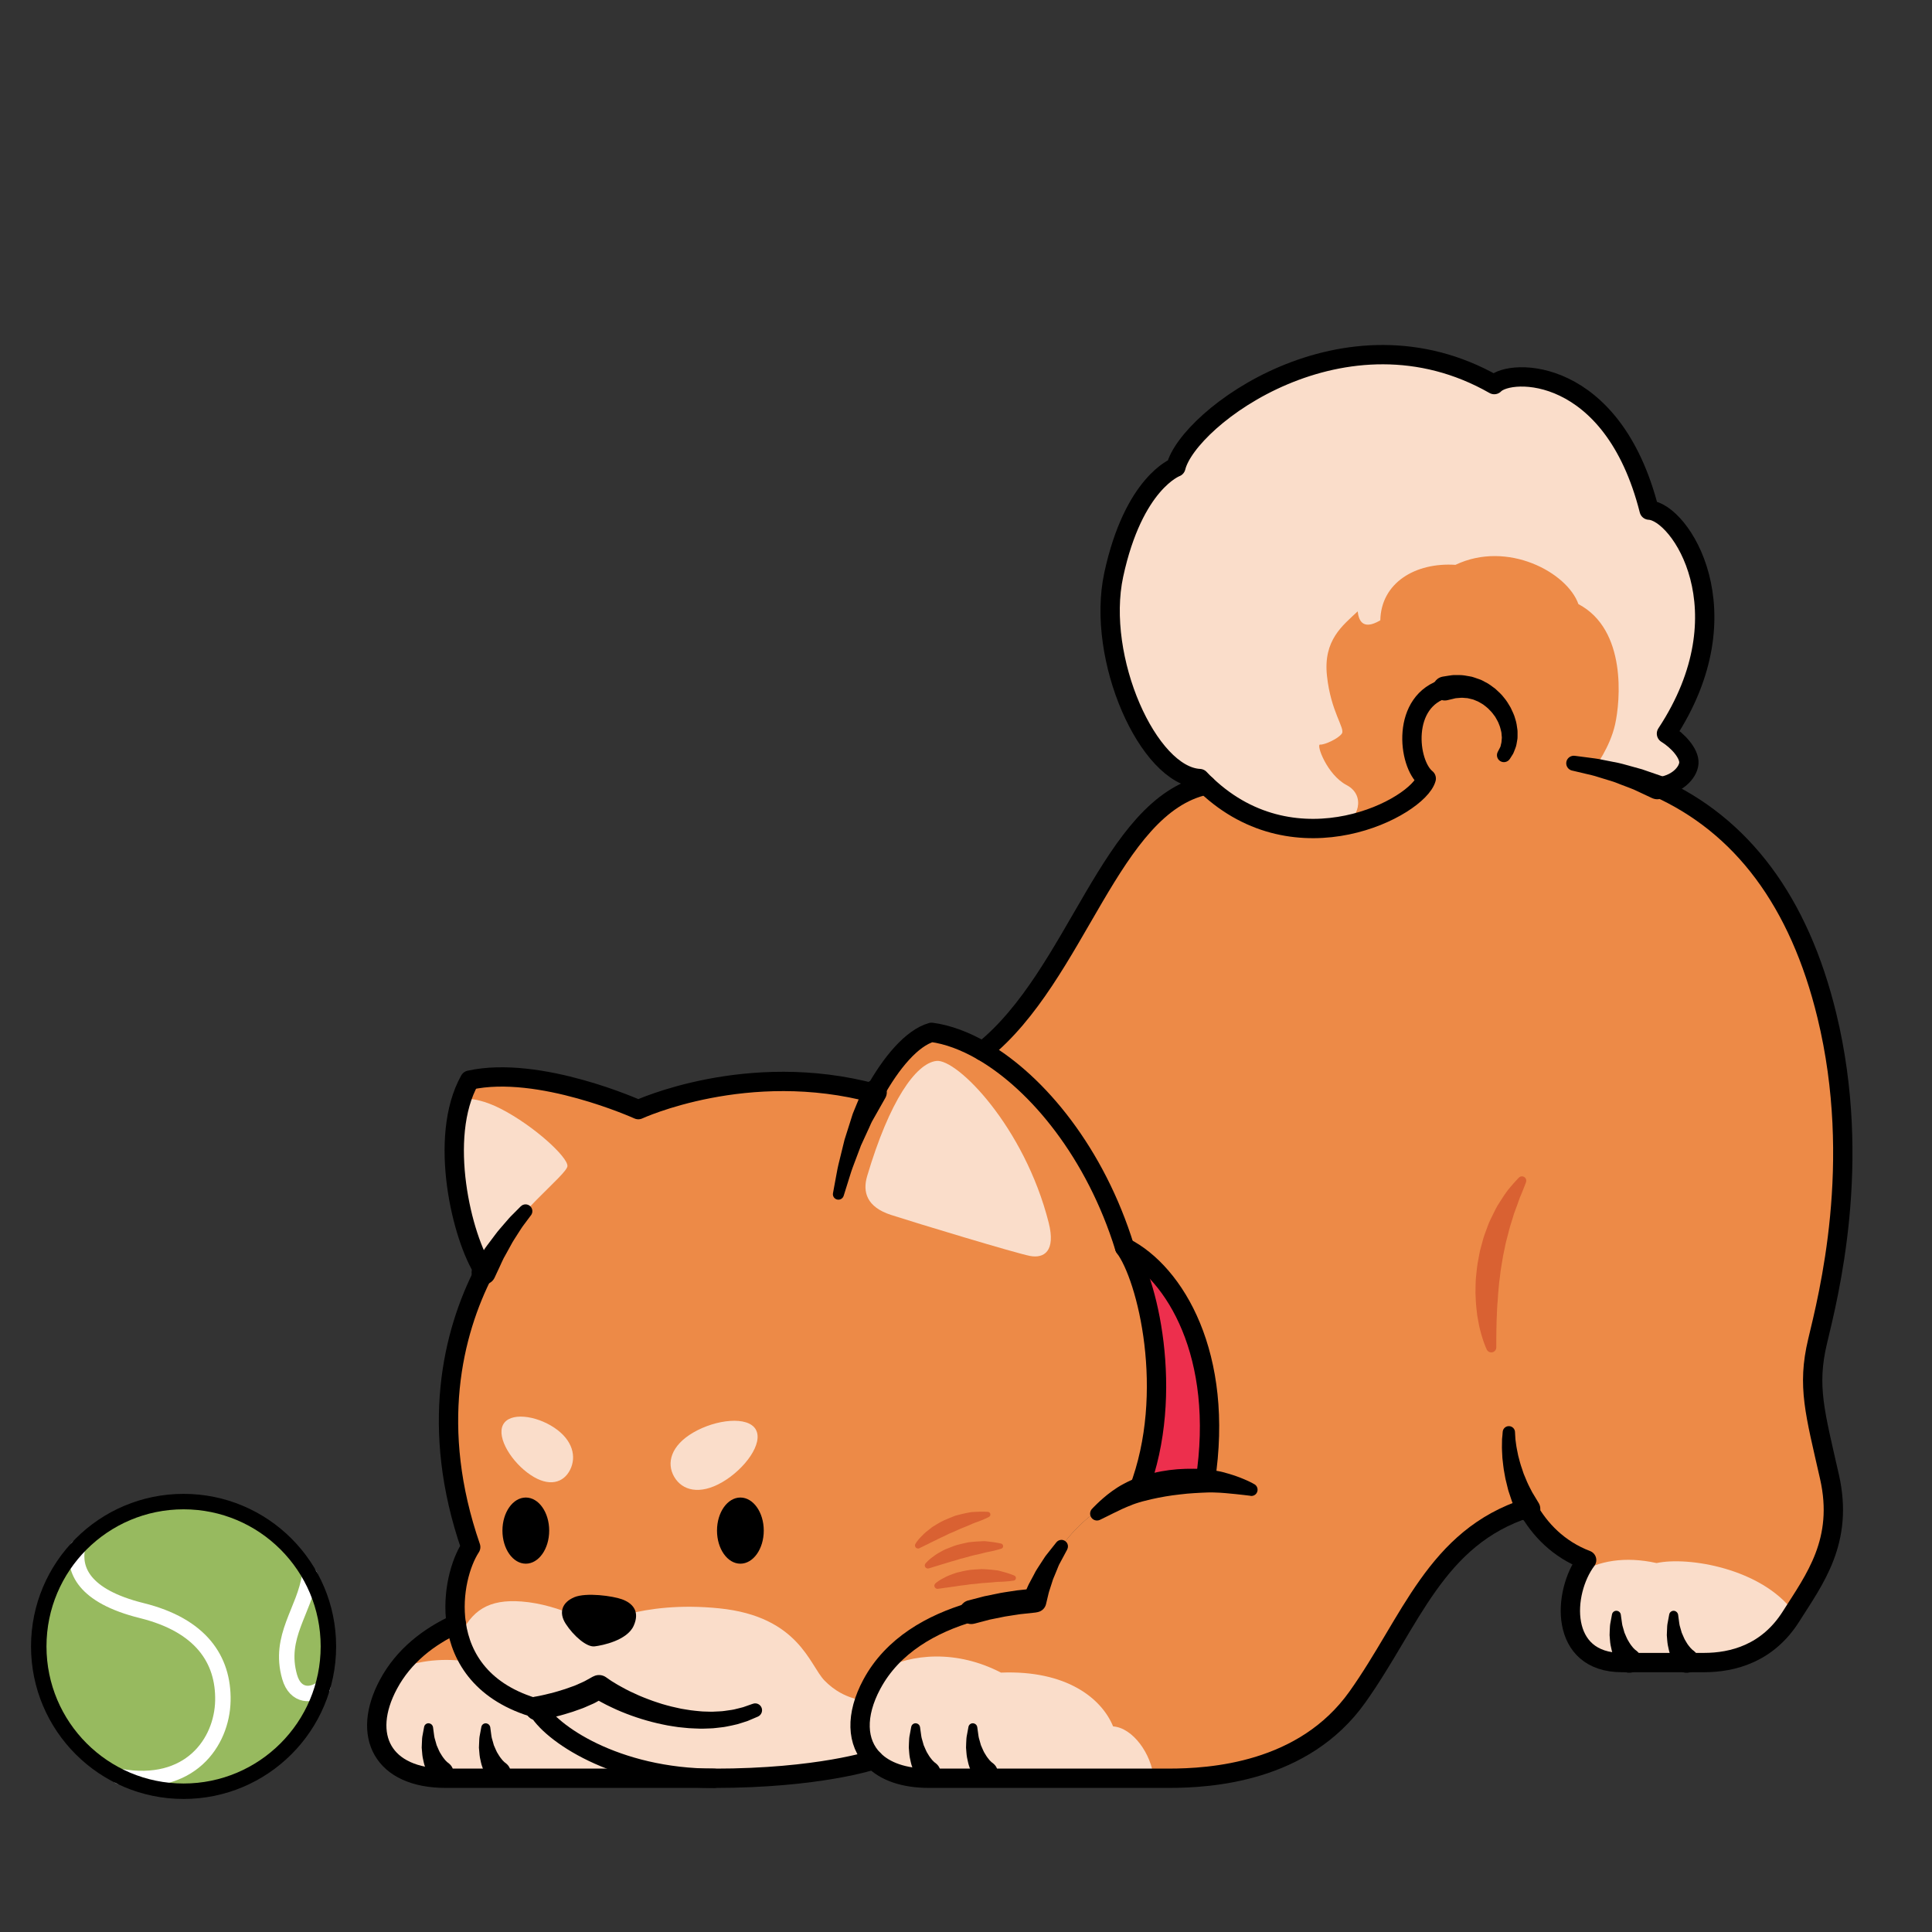 <?xml version="1.0"?>
<svg width="500" height="500" xmlns="http://www.w3.org/2000/svg" xmlns:svg="http://www.w3.org/2000/svg" enable-background="new 0 0 500 500" version="1.1" xml:space="preserve">
 <rect width="100%" height="100%" fill="#333333" stroke="none"/>
 <g class="layer">
  <title>Layer 1</title>
  <g id="svg_120">
   <g id="XMLID_16_">
    <g id="svg_26">
     <path d="m291.05,322.82c13.08,6.63 25.85,28 20.88,60.39l0,0.02c-6.66,-0.14 -12.36,0.75 -17.25,2.37l0,-0.02c9.63,-25.15 2.16,-55.15 -3.63,-62.76z" fill="#ED2F4D" id="svg_27"/>
     <path d="m184.8,460.22c-10.83,0 -53.1,0 -69.45,0s-21.95,-11.04 -14.82,-24.33c3.92,-7.33 10.35,-12.28 17.54,-15.61c1.29,8.91 6.88,17.94 20.98,21.89c3.14,6.12 20.06,18.06 45.75,18.06z" fill="#ED8A47" id="svg_28"/>
     <path d="m173.76,459.45c-19.45,-2.72 -32.03,-12.1 -34.7,-17.29c-8.83,-2.48 -14.32,-6.94 -17.5,-12.11c-6.66,-1.01 -13.15,-0.36 -18.45,1.86c-0.93,1.25 -1.8,2.56 -2.57,3.97c-7.13,13.29 -1.53,24.33 14.82,24.33c12.86,0 41.72,0 58.74,0c-0.11,-0.26 -0.22,-0.52 -0.34,-0.77z" fill="#FADDCA" id="svg_29"/>
     <path d="m428.75,203.67c22.08,9.86 36.9,29.69 44.07,59.19c9.28,38.23 0.32,72.71 -2.43,84.31c-2.76,11.6 -0.66,18.46 3.09,35.03c3.76,16.58 -3.86,26.52 -9.95,36.13c-6.07,9.61 -15.13,11.94 -22.53,11.94c-7.4,0 -11.61,0 -21.21,0c-16.36,0 -15.46,-18.12 -9.17,-26.52c-7.29,-2.81 -12.16,-7.91 -15.27,-13.49c-23.91,7.64 -30.15,29.4 -44.07,48.96c-13.92,19.55 -38.02,20.98 -48.85,20.98c-10.82,0 -45.63,0 -61.99,0c-6.55,0 -11.39,-1.78 -14.35,-4.76c-4.45,-4.45 -4.73,-11.6 -0.45,-19.56c8.28,-15.45 27.61,-20.42 42.09,-21.65c2.67,-8.63 9.79,-23 26.94,-28.63c4.89,-1.63 10.6,-2.51 17.25,-2.37l0,-0.02c4.98,-32.39 -7.79,-53.77 -20.88,-60.39c-7.55,-24.39 -22.44,-42.49 -36.73,-50.79c24.46,-19.56 32.98,-63.52 57.82,-68.85c-0.56,-0.55 -1.13,-1.11 -1.69,-1.7c-13.27,-0.66 -26.88,-31.05 -22.22,-52.71c5.14,-23.87 16.07,-27.85 16.07,-27.85c3.14,-12.76 43.76,-43.41 82.39,-21.38c4.14,-4.31 30.65,-4.79 40.09,32.49c7.96,0.32 25.38,26.18 4.48,57.83c2.98,1.84 5.97,5.15 5.81,7.64c-0.17,2.48 -3.22,5.85 -8.33,6.16l0,0.01z" fill="#ED8A47" id="svg_30"/>
     <path d="m412.8,198.52l11.03,3.15l14.91,7.5c-3.15,-2.07 -6.47,-3.92 -9.99,-5.5l0,-0.01c5.12,-0.31 8.16,-3.68 8.32,-6.16c0.16,-2.48 -2.82,-5.8 -5.8,-7.63c20.88,-31.66 3.48,-57.51 -4.48,-57.84c-9.44,-37.29 -35.96,-36.79 -40.09,-32.49c-38.63,-22.03 -79.25,8.62 -82.39,21.38c0,0 -10.93,3.99 -16.09,27.85c-4.65,21.67 8.97,52.06 22.23,52.73c0.55,0.58 1.12,1.16 1.69,1.69c-0.01,0.01 -0.04,0.01 -0.05,0.02c12.15,12.26 30.8,12.1 35.06,10.58c4.4,-1.57 6.43,-7.94 1.35,-10.61c-5.08,-2.66 -7.96,-10.6 -6.86,-10.48c1.11,0.11 4.76,-1.54 5.64,-2.87c0.88,-1.33 -2.88,-5.64 -3.86,-14.92c-1.01,-9.28 4.09,-13.04 7.95,-16.69c0.22,1.89 0.99,5.19 5.85,2.32c0.22,-9.73 9.07,-15.03 19.45,-14.36c13.49,-6.41 28.95,1.99 31.82,10.16c12.59,6.63 10.83,25.19 9.49,31.16c-1.34,5.96 -5.19,11.02 -5.19,11.02z" fill="#FADDCA" id="svg_31"/>
     <path d="m428.73,404.52c-8.16,-1.81 -15.15,-0.6 -20.15,2.68c-4.22,9.09 -3.15,23.07 11.2,23.07c9.6,0 13.81,0 21.21,0c7.4,0 16.46,-2.32 22.53,-11.94c0.24,-0.37 0.48,-0.75 0.72,-1.12c-8.4,-11.34 -27.39,-14.45 -35.52,-12.69z" fill="#FADDCA" id="svg_32"/>
     <path d="m288.07,446.79c-2.99,-7.29 -12.11,-14.59 -29.02,-13.92c-11.38,-5.9 -23.07,-4.99 -31.05,-0.67c-0.86,1.17 -1.66,2.37 -2.36,3.69c-4.29,7.96 -4,15.12 0.45,19.56c2.96,2.99 7.79,4.77 14.35,4.77c14.76,0 44.5,0 58.14,0c-0.55,-6.24 -5.39,-13.07 -10.51,-13.43z" fill="#FADDCA" id="svg_33"/>
     <path d="m226.25,282.94c4.4,-7.99 9.78,-14.33 14.84,-15.77c4.16,0.55 8.66,2.21 13.23,4.86c14.27,8.3 29.18,26.41 36.73,50.79c5.79,7.61 13.25,37.61 3.63,62.78l0,0.01c-17.15,5.63 -24.27,20 -26.94,28.63c-14.48,1.23 -33.81,6.2 -42.11,21.65c-4.27,7.96 -3.99,15.12 0.46,19.56c0,0 -14.11,4.77 -41.3,4.77c-25.67,0 -42.59,-11.94 -45.75,-18.06c-14.09,-3.95 -19.67,-12.97 -20.97,-21.89c-1.17,-7.95 1.08,-15.81 3.74,-19.89c-10.66,-30.8 -4.73,-55.37 3.49,-71.33l-0.01,0c-5.74,-8.62 -12.04,-34.69 -3.75,-49.51c18.01,-3.97 43.63,7.63 43.63,7.63s28.26,-13.07 61.07,-4.22z" fill="#ED8A47" id="svg_34"/>
     <g id="svg_35">
      <g id="svg_36">
       <path d="m236.93,399.53c0,0 0.05,-0.07 0.12,-0.2c0.07,-0.14 0.21,-0.34 0.4,-0.57c0.19,-0.22 0.42,-0.55 0.7,-0.83c0.29,-0.3 0.61,-0.63 0.97,-0.98c0.36,-0.37 0.79,-0.68 1.24,-1.04c0.46,-0.36 0.92,-0.76 1.48,-1.06c0.52,-0.32 1.08,-0.67 1.66,-0.98c0.57,-0.32 1.18,-0.58 1.8,-0.83c0.62,-0.25 1.24,-0.5 1.85,-0.75c0.62,-0.2 1.27,-0.32 1.86,-0.48c0.61,-0.16 1.2,-0.26 1.76,-0.37c0.55,-0.15 1.11,-0.12 1.6,-0.17c2,-0.11 3.32,0 3.32,0c0.39,0.04 0.66,0.37 0.62,0.75c-0.02,0.24 -0.16,0.43 -0.36,0.55l-0.07,0.04c0,0 -1.17,0.62 -2.91,1.24c-0.43,0.16 -0.92,0.31 -1.4,0.53c-0.48,0.21 -0.98,0.46 -1.52,0.66c-1.07,0.39 -2.17,0.89 -3.27,1.4c-0.55,0.26 -1.13,0.43 -1.65,0.73c-0.52,0.27 -1.06,0.52 -1.58,0.75c-0.52,0.22 -0.99,0.51 -1.47,0.72c-0.46,0.25 -0.93,0.43 -1.34,0.65c-0.4,0.22 -0.78,0.41 -1.13,0.56c-0.34,0.17 -0.62,0.31 -0.86,0.43c-0.48,0.21 -0.79,0.39 -0.79,0.39c-0.39,0.2 -0.87,0.05 -1.07,-0.34c-0.14,-0.25 -0.11,-0.56 0.02,-0.78z" fill="#D96132" id="svg_37"/>
      </g>
      <g id="svg_38">
       <path d="m239.51,404.64c0,0 0.19,-0.26 0.63,-0.67c0.21,-0.2 0.48,-0.47 0.81,-0.71c0.31,-0.25 0.68,-0.52 1.09,-0.81c0.41,-0.31 0.88,-0.55 1.38,-0.83c0.48,-0.27 1.01,-0.58 1.59,-0.79c0.57,-0.24 1.17,-0.48 1.78,-0.7c0.61,-0.24 1.25,-0.4 1.9,-0.55c0.63,-0.15 1.28,-0.29 1.91,-0.43c0.65,-0.1 1.29,-0.12 1.9,-0.19c0.62,-0.05 1.22,-0.06 1.78,-0.09c0.56,-0.06 1.11,0.05 1.59,0.09c1.97,0.2 3.24,0.52 3.24,0.52c0.36,0.1 0.58,0.47 0.48,0.83c-0.06,0.24 -0.22,0.41 -0.43,0.48l-0.07,0.02c0,0 -1.24,0.42 -3.04,0.77c-0.45,0.09 -0.93,0.16 -1.44,0.31c-0.5,0.12 -1.03,0.29 -1.58,0.4c-1.11,0.21 -2.26,0.53 -3.4,0.86c-0.57,0.19 -1.17,0.25 -1.71,0.47c-0.56,0.19 -1.12,0.34 -1.66,0.48c-0.55,0.14 -1.04,0.34 -1.54,0.47c-0.5,0.15 -0.97,0.29 -1.4,0.42c-0.42,0.15 -0.83,0.26 -1.19,0.36c-0.35,0.11 -0.66,0.2 -0.91,0.29c-0.51,0.14 -0.83,0.25 -0.83,0.25c-0.42,0.14 -0.87,-0.09 -1.01,-0.5c-0.09,-0.25 -0.04,-0.51 0.1,-0.71l0.05,-0.06z" fill="#D96132" id="svg_39"/>
      </g>
      <g id="svg_40">
       <path d="m242.09,409.77c0,0 0.06,-0.05 0.19,-0.15c0.11,-0.1 0.3,-0.25 0.55,-0.41c0.25,-0.16 0.57,-0.4 0.92,-0.58c0.36,-0.2 0.77,-0.41 1.23,-0.63c0.45,-0.24 0.96,-0.4 1.5,-0.61c0.53,-0.19 1.11,-0.42 1.73,-0.53c0.61,-0.15 1.23,-0.31 1.89,-0.42c0.65,-0.14 1.3,-0.2 1.97,-0.24c0.67,-0.04 1.33,-0.09 1.99,-0.12c0.66,0 1.3,0.07 1.93,0.11c0.62,0.04 1.22,0.12 1.79,0.19c0.57,0.02 1.09,0.22 1.58,0.34c1.94,0.51 3.15,1.03 3.15,1.03c0.35,0.15 0.51,0.56 0.36,0.91c-0.1,0.21 -0.3,0.36 -0.51,0.4l-0.09,0.01c0,0 -1.3,0.22 -3.15,0.29c-0.46,0.02 -0.96,0 -1.49,0.07c-0.52,0.05 -1.08,0.12 -1.65,0.15c-1.14,0.04 -2.34,0.17 -3.54,0.32c-0.6,0.09 -1.2,0.06 -1.79,0.19c-0.58,0.1 -1.17,0.16 -1.74,0.22c-0.57,0.05 -1.09,0.17 -1.61,0.24c-0.52,0.09 -1.02,0.12 -1.48,0.2c-0.45,0.07 -0.87,0.14 -1.24,0.17c-0.37,0.05 -0.7,0.1 -0.96,0.14c-0.53,0.06 -0.87,0.12 -0.87,0.12c-0.43,0.07 -0.84,-0.21 -0.92,-0.65c-0.05,-0.29 0.06,-0.57 0.27,-0.75z" fill="#D96132" id="svg_41"/>
      </g>
     </g>
     <path d="m224.41,304.41c-1.19,4.02 -0.16,7.96 6.22,10.02c6.38,2.07 32.41,9.95 35.96,10.61c3.56,0.67 6.69,-1.18 4.81,-8.61c-6.3,-24.87 -23.77,-42.52 -29.09,-41.86c-5.3,0.66 -12.1,10.27 -17.9,29.83z" fill="#FADDCA" id="svg_42"/>
     <path d="m146.85,301.76c0.09,-2.32 -8.62,-10.36 -17.15,-14.76c-4.07,-2.1 -7.58,-2.86 -10.23,-2.61c-4.88,14.99 0.61,36.6 5.74,44.48c0.66,-0.84 1.25,-1.8 1.76,-2.87c5.34,-11.32 19.81,-21.94 19.89,-24.25z" fill="#FADDCA" id="svg_43"/>
     <path d="m142.13,396.12c0,4.73 -2.71,8.56 -6.05,8.56c-3.34,0 -6.05,-3.83 -6.05,-8.56c0,-4.72 2.71,-8.56 6.05,-8.56c3.34,0 6.05,3.84 6.05,8.56z" id="svg_44"/>
     <path d="m197.66,396.12c0,4.73 -2.71,8.56 -6.05,8.56s-6.05,-3.83 -6.05,-8.56c0,-4.72 2.71,-8.56 6.05,-8.56s6.05,3.84 6.05,8.56z" id="svg_45"/>
     <path d="m195.59,369.95c2.06,3.55 -2.84,10.25 -8.68,13.64c-5.83,3.38 -10.37,2.16 -12.43,-1.39c-2.06,-3.55 -0.86,-8.1 4.97,-11.48c5.84,-3.39 14.09,-4.32 16.15,-0.77z" fill="#FADDCA" id="svg_46"/>
     <path d="m143.45,369.49c-4.79,-3.22 -11.59,-4.1 -13.28,-0.73c-1.7,3.38 2.34,9.75 7.14,12.95c4.79,3.22 8.53,2.06 10.23,-1.32c1.7,-3.38 0.71,-7.7 -4.1,-10.91z" fill="#FADDCA" id="svg_47"/>
     <path d="m226.09,455.45c-3.64,-3.64 -4.48,-9.08 -2.34,-15.3c-4.71,-0.67 -8.02,-2.81 -10.38,-5.24c-3.86,-3.97 -6.63,-16.57 -27.19,-18.67c-20.54,-2.1 -31.93,4.53 -31.93,4.53s-9.17,-5.53 -19.23,-6.3c-8.52,-0.66 -13.05,2.24 -16.17,9.38c2.19,7.66 8,14.88 20.21,18.31c3.15,6.12 20.06,18.05 45.75,18.05c27.18,0.01 41.29,-4.76 41.29,-4.76z" fill="#FADDCA" id="svg_48"/>
     <path d="m148.58,413.39c-2.99,1.25 -4.14,3.83 -2.15,6.88c1.99,3.07 5.39,6.06 7.45,5.81c2.07,-0.25 8.41,-1.55 10.11,-5.32c1.7,-3.78 -0.29,-5.89 -3.07,-6.88c-2.31,-0.83 -9.19,-1.83 -12.35,-0.5z" id="svg_49"/>
     <g id="svg_50">
      <path d="m138.52,439.09c0.72,-0.12 1.27,-0.24 1.95,-0.39c0.66,-0.15 1.32,-0.3 1.97,-0.47c1.3,-0.31 2.58,-0.72 3.86,-1.12l1.88,-0.67c0.65,-0.2 1.22,-0.5 1.81,-0.75l0.89,-0.4c0.31,-0.11 0.56,-0.29 0.84,-0.43l1.64,-0.91l0.26,-0.12c1.04,-0.52 2.24,-0.41 3.14,0.19c0.67,0.45 1.3,0.94 2.02,1.35c0.7,0.43 1.4,0.87 2.15,1.25c1.45,0.82 2.97,1.54 4.51,2.21c0.77,0.35 1.57,0.63 2.35,0.94c0.78,0.32 1.58,0.57 2.38,0.84c0.79,0.29 1.6,0.5 2.41,0.73c0.82,0.24 1.64,0.42 2.46,0.6c0.82,0.21 1.64,0.36 2.47,0.48c0.83,0.14 1.65,0.27 2.48,0.34c0.83,0.07 1.68,0.19 2.5,0.19c0.83,0 1.68,0.09 2.5,0.01c0.83,-0.06 1.68,-0.04 2.48,-0.17c0.81,-0.14 1.65,-0.2 2.45,-0.37c0.79,-0.21 1.61,-0.37 2.4,-0.6l2.34,-0.82l0.19,-0.06c0.93,-0.34 1.95,0.16 2.27,1.08c0.31,0.89 -0.12,1.86 -0.98,2.24l-2.61,1.11c-0.89,0.32 -1.8,0.57 -2.71,0.86c-0.91,0.25 -1.84,0.4 -2.76,0.6c-0.92,0.2 -1.85,0.24 -2.78,0.37c-0.94,0.14 -1.86,0.1 -2.81,0.16c-0.93,0.05 -1.86,0 -2.79,-0.04c-0.93,-0.01 -1.85,-0.1 -2.78,-0.2c-0.92,-0.07 -1.84,-0.19 -2.76,-0.35c-0.92,-0.14 -1.83,-0.29 -2.73,-0.5c-0.91,-0.2 -1.81,-0.39 -2.7,-0.63c-0.89,-0.25 -1.79,-0.47 -2.67,-0.76c-0.88,-0.29 -1.76,-0.55 -2.63,-0.88c-1.74,-0.63 -3.47,-1.33 -5.14,-2.14c-0.86,-0.39 -1.69,-0.82 -2.52,-1.27c-0.83,-0.42 -1.64,-0.96 -2.47,-1.44l3.4,0.06l-2.09,1.14c-0.34,0.19 -0.68,0.4 -1.04,0.55l-1.06,0.46c-0.7,0.3 -1.4,0.65 -2.11,0.88l-2.14,0.76c-1.43,0.45 -2.84,0.89 -4.3,1.24c-0.71,0.2 -1.44,0.35 -2.16,0.51c-0.71,0.16 -1.54,0.32 -2.21,0.45c-1.69,0.3 -3.3,-0.82 -3.61,-2.51c-0.3,-1.69 0.82,-3.3 2.51,-3.6l0.04,-0.01z" id="svg_51"/>
     </g>
    </g>
    <g id="svg_52">
     <path d="m125.31,329.05c-8.21,15.96 -14.15,40.53 -3.49,71.33c-2.66,4.07 -4.91,11.94 -3.74,19.89c1.29,8.92 6.88,17.94 20.98,21.89c3.15,6.12 20.06,18.06 45.75,18.06c27.18,0 41.29,-4.77 41.29,-4.77" fill="none" id="svg_53" stroke="#000000" stroke-linecap="round" stroke-linejoin="round" stroke-miterlimit="10" stroke-width="5"/>
     <g id="svg_54">
      <path d="m137.41,314.51c0,0 -0.71,0.96 -1.79,2.4c-0.26,0.36 -0.57,0.75 -0.82,1.17c-0.26,0.41 -0.55,0.84 -0.83,1.29c-0.29,0.45 -0.58,0.92 -0.89,1.39c-0.31,0.45 -0.58,0.97 -0.86,1.48c-0.56,1.01 -1.12,2.01 -1.64,2.97c-0.29,0.46 -0.47,0.96 -0.7,1.39c-0.21,0.45 -0.4,0.88 -0.58,1.27c-0.73,1.57 -1.22,2.61 -1.22,2.61l-0.09,0.19c-0.73,1.55 -2.58,2.22 -4.15,1.5c-1.55,-0.73 -2.24,-2.58 -1.5,-4.15c0.06,-0.12 0.14,-0.26 0.21,-0.39c0,0 0.68,-1.03 1.69,-2.6c0.26,-0.39 0.53,-0.81 0.82,-1.25c0.3,-0.45 0.57,-0.93 0.94,-1.38c0.7,-0.93 1.44,-1.91 2.19,-2.91c0.37,-0.48 0.73,-0.98 1.16,-1.45c0.4,-0.46 0.79,-0.92 1.18,-1.37c0.39,-0.45 0.76,-0.87 1.11,-1.28c0.35,-0.42 0.7,-0.75 1.02,-1.07c1.27,-1.27 2.1,-2.11 2.1,-2.11c0.7,-0.7 1.81,-0.7 2.5,0c0.63,0.62 0.68,1.61 0.16,2.3z" id="svg_55"/>
     </g>
     <path d="m251.43,417.19c-10.35,3.03 -20.41,8.64 -25.8,18.69c-4.27,7.96 -3.99,15.12 0.46,19.56c2.96,2.99 7.79,4.77 14.35,4.77c16.36,0 51.16,0 61.99,0c10.83,0 34.92,-1.44 48.84,-20.99c13.92,-19.56 20.17,-41.32 44.08,-48.96l0.01,0" fill="none" id="svg_56" stroke="#000000" stroke-linecap="round" stroke-linejoin="round" stroke-miterlimit="10" stroke-width="5"/>
     <g id="svg_57">
      <path d="m276.2,401l-1.89,3.52c-0.35,0.58 -0.51,1.16 -0.77,1.74l-0.7,1.7c-0.11,0.29 -0.25,0.55 -0.35,0.86l-0.29,0.91l-0.58,1.8c-0.21,0.58 -0.32,1.2 -0.48,1.81l-0.43,1.81c-0.26,1.08 -1.13,1.86 -2.15,2.06l-0.56,0.11l0,0c-1.33,0.15 -2.66,0.27 -3.99,0.43l-1.97,0.3c-0.66,0.11 -1.33,0.19 -1.97,0.31c-1.3,0.27 -2.62,0.52 -3.91,0.79l-3.84,1.01l-0.19,0.04c-1.66,0.43 -3.35,-0.56 -3.79,-2.21c-0.42,-1.66 0.57,-3.35 2.22,-3.79l4.19,-1.09c1.4,-0.3 2.82,-0.57 4.22,-0.86c0.71,-0.14 1.42,-0.22 2.12,-0.34l2.12,-0.32c1.42,-0.16 2.83,-0.3 4.26,-0.46l0,0l-2.71,2.19l0.86,-1.94c0.3,-0.65 0.55,-1.29 0.91,-1.91l0.99,-1.85l0.48,-0.92c0.16,-0.3 0.39,-0.61 0.56,-0.91l1.17,-1.8c0.4,-0.57 0.75,-1.23 1.18,-1.71l2.47,-3.12c0.58,-0.73 1.64,-0.86 2.37,-0.27c0.65,0.51 0.81,1.4 0.43,2.11z" id="svg_58"/>
     </g>
     <g id="svg_59">
      <path d="m323.64,387.11c0,0 -0.66,-0.07 -1.84,-0.22c-1.11,-0.12 -2.73,-0.31 -4.63,-0.47c-0.94,-0.09 -1.97,-0.14 -3.03,-0.17c-0.52,-0.01 -1.07,-0.02 -1.6,0c-0.55,0.02 -1.12,0.05 -1.69,0.07c-1.3,0.05 -2.45,0.15 -3.66,0.24c-1.23,0.14 -2.48,0.26 -3.71,0.43c-2.48,0.35 -4.92,0.83 -7.17,1.42c-0.25,0.06 -0.5,0.12 -0.75,0.19c-0.3,0.09 -0.6,0.17 -0.88,0.26c-0.63,0.17 -1.01,0.35 -1.48,0.5c-0.91,0.35 -1.86,0.75 -2.71,1.13c-0.84,0.4 -1.64,0.77 -2.35,1.13c-0.72,0.36 -1.34,0.67 -1.85,0.92c-1.04,0.52 -1.66,0.81 -1.66,0.81c-0.89,0.41 -1.94,0.01 -2.35,-0.88c-0.3,-0.67 -0.16,-1.42 0.29,-1.93l0.01,-0.01c0,0 0.46,-0.51 1.32,-1.34c0.87,-0.83 2.15,-2.02 3.89,-3.28c0.88,-0.63 1.84,-1.27 3.02,-1.89c0.58,-0.3 1.25,-0.66 1.78,-0.88c0.27,-0.11 0.55,-0.24 0.83,-0.36l0.11,-0.05l0.05,-0.02l0.15,-0.05l0.24,-0.09l0.47,-0.16c1.27,-0.46 2.61,-0.87 3.97,-1.18c1.37,-0.34 2.78,-0.57 4.19,-0.77l2.11,-0.22c0.71,-0.04 1.4,-0.07 2.1,-0.11c1.42,-0.02 2.86,-0.04 4.06,0.05c0.31,0.02 0.62,0.04 0.93,0.06c0.45,0.01 0.71,0.06 1.07,0.1c0.67,0.07 1.29,0.19 1.91,0.29c1.23,0.21 2.35,0.52 3.37,0.82c2.04,0.6 3.64,1.28 4.77,1.79c0.57,0.25 0.96,0.48 1.25,0.62c0.27,0.15 0.42,0.24 0.42,0.24l0.02,0c0.78,0.42 1.08,1.42 0.66,2.2c-0.32,0.61 -0.98,0.92 -1.63,0.84z" id="svg_60"/>
     </g>
     <path d="m118.08,420.27c-7.19,3.33 -13.61,8.28 -17.54,15.61c-7.13,13.29 -1.53,24.33 14.82,24.33s58.61,0 69.45,0" fill="none" id="svg_61" stroke="#000000" stroke-linecap="round" stroke-linejoin="round" stroke-miterlimit="10" stroke-width="5"/>
     <path d="m125.3,329.05c-5.74,-8.62 -12.04,-34.69 -3.75,-49.51c18.01,-3.97 43.65,7.63 43.65,7.63s28.23,-13.07 61.06,-4.22" fill="none" id="svg_62" stroke="#000000" stroke-linecap="round" stroke-linejoin="round" stroke-miterlimit="10" stroke-width="5"/>
     <path d="m226.25,282.94c4.4,-7.99 9.78,-14.33 14.84,-15.77c4.16,0.55 8.66,2.21 13.23,4.86c14.27,8.3 29.18,26.41 36.73,50.79c5.79,7.61 13.25,37.61 3.63,62.78" fill="none" id="svg_63" stroke="#000000" stroke-linecap="round" stroke-linejoin="round" stroke-miterlimit="10" stroke-width="5"/>
     <g id="svg_64">
      <path d="m215.58,308.78c0,0 0.32,-1.71 0.79,-4.29c0.12,-0.65 0.25,-1.34 0.39,-2.07c0.14,-0.75 0.36,-1.53 0.55,-2.34c0.4,-1.64 0.82,-3.37 1.25,-5.1c0.53,-1.71 1.08,-3.42 1.59,-5.02c0.27,-0.79 0.46,-1.59 0.78,-2.3c0.3,-0.72 0.58,-1.4 0.83,-2.02c1.06,-2.52 1.76,-4.2 1.76,-4.2c0.66,-1.59 2.48,-2.34 4.07,-1.68c1.59,0.67 2.34,2.5 1.68,4.09c-0.05,0.1 -0.1,0.21 -0.16,0.31l-0.15,0.27c0,0 -0.83,1.45 -2.06,3.64c-0.31,0.55 -0.65,1.14 -1.01,1.78c-0.37,0.61 -0.65,1.34 -0.98,2.05c-0.67,1.45 -1.38,2.99 -2.09,4.55c-0.6,1.59 -1.2,3.18 -1.76,4.67c-0.27,0.76 -0.57,1.47 -0.79,2.19c-0.22,0.71 -0.43,1.39 -0.63,2.01c-0.78,2.5 -1.3,4.16 -1.3,4.16c-0.24,0.75 -1.04,1.17 -1.79,0.93c-0.7,-0.22 -1.11,-0.92 -0.97,-1.63z" id="svg_65"/>
     </g>
     <path d="m291.05,322.82c13.08,6.63 25.85,28 20.88,60.39" fill="none" id="svg_66" stroke="#000000" stroke-linecap="round" stroke-linejoin="round" stroke-miterlimit="10" stroke-width="5"/>
     <g id="svg_67">
      <path d="m427.58,206.56c0,0 -1.27,-0.6 -3.18,-1.49c-0.48,-0.22 -0.99,-0.46 -1.54,-0.72c-0.55,-0.24 -1.09,-0.42 -1.68,-0.66c-0.58,-0.22 -1.19,-0.45 -1.8,-0.68c-0.61,-0.24 -1.22,-0.5 -1.86,-0.71c-1.3,-0.4 -2.61,-0.81 -3.84,-1.18c-1.22,-0.41 -2.38,-0.65 -3.39,-0.89c-2,-0.47 -3.34,-0.79 -3.34,-0.79l-0.12,-0.02c-1.04,-0.25 -1.69,-1.29 -1.44,-2.34c0.24,-0.98 1.18,-1.6 2.15,-1.48c0,0 1.42,0.19 3.55,0.46c1.07,0.15 2.32,0.27 3.64,0.57c1.33,0.26 2.75,0.53 4.16,0.82c0.72,0.15 1.43,0.37 2.12,0.55c0.71,0.2 1.39,0.39 2.06,0.57c0.66,0.19 1.33,0.35 1.91,0.53c0.57,0.2 1.12,0.39 1.61,0.56c1.99,0.68 3.32,1.14 3.32,1.14c1.63,0.56 2.48,2.34 1.93,3.96c-0.57,1.61 -2.34,2.48 -3.96,1.91c-0.1,-0.02 -0.2,-0.07 -0.3,-0.11z" id="svg_68"/>
     </g>
     <path d="m395.35,390.26c3.11,5.58 7.97,10.69 15.27,13.49c-6.3,8.4 -7.19,26.52 9.15,26.52c9.61,0 13.82,0 21.21,0c7.42,0 16.47,-2.32 22.54,-11.94c6.09,-9.61 13.71,-19.55 9.95,-36.13c-3.75,-16.57 -5.85,-23.43 -3.09,-35.03c2.76,-11.6 11.71,-46.08 2.42,-84.3c-7.15,-29.51 -21.97,-49.34 -44.06,-59.2" fill="none" id="svg_69" stroke="#000000" stroke-linecap="round" stroke-linejoin="round" stroke-miterlimit="10" stroke-width="5"/>
     <g id="svg_70">
      <path d="m392.08,370.59c0,0 0.02,0.32 0.05,0.88c0.01,0.29 0.04,0.62 0.06,1.01c0.05,0.36 0.1,0.76 0.16,1.2c0.09,0.84 0.35,1.94 0.56,3.04c0.15,0.55 0.3,1.12 0.45,1.7c0.14,0.58 0.36,1.16 0.55,1.73c0.2,0.57 0.35,1.17 0.6,1.7c0.24,0.55 0.46,1.09 0.67,1.61c0.2,0.52 0.48,0.99 0.7,1.47c0.24,0.46 0.46,0.88 0.66,1.28c0.45,0.78 0.84,1.4 1.11,1.84c0.27,0.45 0.42,0.7 0.42,0.7l0.12,0.19c0.89,1.48 0.42,3.39 -1.06,4.3c-1.47,0.89 -3.39,0.42 -4.29,-1.04c-0.07,-0.12 -0.14,-0.27 -0.2,-0.4c0,0 -0.14,-0.32 -0.37,-0.89c-0.24,-0.56 -0.6,-1.35 -0.97,-2.32c-0.17,-0.5 -0.35,-1.03 -0.53,-1.59c-0.17,-0.56 -0.41,-1.14 -0.55,-1.78c-0.15,-0.62 -0.31,-1.27 -0.47,-1.93c-0.19,-0.65 -0.26,-1.33 -0.4,-1.99c-0.11,-0.67 -0.26,-1.34 -0.31,-2.01c-0.07,-0.66 -0.15,-1.3 -0.22,-1.94c-0.05,-1.29 -0.16,-2.43 -0.11,-3.5c0.01,-0.52 0.02,-1.01 0.02,-1.43c0.04,-0.4 0.07,-0.73 0.1,-1.02c0.05,-0.56 0.07,-0.88 0.07,-0.88c0.09,-0.87 0.86,-1.52 1.74,-1.43c0.79,0.07 1.4,0.72 1.44,1.49l0,0.01z" id="svg_71"/>
     </g>
     <path d="m374.26,178.11c-11.77,3.14 -9.95,19.55 -5.15,23.38c-2.09,7.43 -33.42,24.03 -56.96,1.69c-0.57,-0.53 -1.14,-1.11 -1.69,-1.69c-13.27,-0.67 -26.88,-31.05 -22.23,-52.73c5.15,-23.86 16.09,-27.85 16.09,-27.85c3.14,-12.76 43.76,-43.41 82.39,-21.38c4.14,-4.31 30.65,-4.79 40.09,32.49c7.96,0.34 25.36,26.18 4.48,57.84c2.98,1.83 5.96,5.14 5.8,7.63c-0.16,2.48 -3.2,5.85 -8.32,6.16" fill="none" id="svg_72" stroke="#000000" stroke-linecap="round" stroke-linejoin="round" stroke-miterlimit="10" stroke-width="5"/>
     <g id="svg_73">
      <path d="m387.6,194.62c0,0 0.21,-0.41 0.58,-1.11c0.25,-0.41 0.19,-0.66 0.31,-1.02c0.12,-0.3 0.11,-0.86 0.17,-1.37c0.05,-0.26 -0.02,-0.56 -0.04,-0.84c-0.04,-0.3 -0.01,-0.6 -0.1,-0.91c-0.15,-0.62 -0.29,-1.28 -0.58,-1.93c-0.21,-0.67 -0.65,-1.29 -0.99,-1.94c-0.45,-0.6 -0.87,-1.22 -1.43,-1.73c-0.48,-0.58 -1.12,-0.98 -1.68,-1.45c-0.63,-0.35 -1.2,-0.77 -1.84,-0.98c-0.32,-0.11 -0.61,-0.29 -0.92,-0.35c-0.31,-0.07 -0.61,-0.15 -0.91,-0.22c-0.29,-0.1 -0.58,-0.11 -0.86,-0.12c-0.29,-0.02 -0.56,-0.05 -0.82,-0.07c-0.51,-0.02 -0.99,0.09 -1.42,0.09c-0.42,0 -0.79,0.16 -1.09,0.21c-0.6,0.15 -0.94,0.22 -0.94,0.22l-0.42,0.1c-1.66,0.4 -3.34,-0.65 -3.74,-2.31c-0.39,-1.68 0.65,-3.35 2.32,-3.74c0.07,-0.02 0.16,-0.04 0.24,-0.05c0,0 0.55,-0.09 1.5,-0.24c0.48,-0.05 1.06,-0.2 1.74,-0.15c0.68,0.01 1.45,-0.04 2.29,0.09c0.41,0.06 0.84,0.14 1.29,0.22c0.45,0.07 0.91,0.16 1.35,0.34c0.45,0.16 0.91,0.32 1.38,0.48c0.48,0.16 0.91,0.43 1.37,0.67c0.94,0.43 1.76,1.11 2.62,1.74c0.77,0.72 1.6,1.42 2.24,2.29c0.7,0.81 1.23,1.73 1.75,2.62c0.43,0.96 0.92,1.86 1.16,2.84c0.32,0.93 0.46,1.91 0.57,2.82c0.07,0.46 0.02,0.92 0.04,1.37c-0.01,0.43 0.02,0.86 -0.07,1.27c-0.15,0.82 -0.21,1.53 -0.53,2.26c-0.26,0.67 -0.51,1.38 -0.73,1.64c-0.42,0.67 -0.66,1.04 -0.66,1.04c-0.55,0.84 -1.66,1.11 -2.51,0.56c-0.78,-0.5 -1.06,-1.53 -0.63,-2.35z" id="svg_74"/>
     </g>
     <path d="m312.16,203.18l-0.01,0c-24.85,5.33 -33.36,49.3 -57.83,68.85" fill="none" id="svg_75" stroke="#000000" stroke-linecap="round" stroke-linejoin="round" stroke-miterlimit="10" stroke-width="5"/>
     <g id="svg_76">
      <path d="m384.79,349.28c0,0 -0.09,-0.15 -0.22,-0.48c-0.15,-0.34 -0.35,-0.82 -0.56,-1.43c-0.22,-0.62 -0.47,-1.38 -0.71,-2.25c-0.24,-0.87 -0.5,-1.86 -0.68,-2.97c-0.1,-0.55 -0.22,-1.12 -0.31,-1.71c-0.06,-0.6 -0.14,-1.2 -0.21,-1.84c-0.15,-1.27 -0.2,-2.62 -0.25,-4.01c0.05,-1.4 -0.01,-2.84 0.16,-4.31c0.14,-1.47 0.29,-2.96 0.6,-4.42c0.14,-0.73 0.25,-1.48 0.42,-2.2c0.2,-0.73 0.39,-1.44 0.58,-2.16c0.35,-1.43 0.88,-2.78 1.38,-4.1c0.45,-1.33 1.12,-2.52 1.68,-3.69c0.29,-0.57 0.55,-1.13 0.86,-1.65c0.32,-0.51 0.65,-1.01 0.94,-1.48c0.6,-0.94 1.16,-1.8 1.71,-2.51c0.56,-0.71 1.09,-1.3 1.52,-1.8c0.86,-0.97 1.37,-1.49 1.37,-1.49c0.43,-0.45 1.16,-0.45 1.6,-0.01c0.31,0.31 0.41,0.77 0.27,1.16l-0.04,0.11c0,0 -0.24,0.68 -0.7,1.81c-0.22,0.57 -0.5,1.27 -0.84,2.02c-0.32,0.78 -0.57,1.71 -0.96,2.66c-0.17,0.48 -0.36,0.98 -0.55,1.49c-0.16,0.53 -0.32,1.08 -0.5,1.64c-0.35,1.12 -0.73,2.27 -1.01,3.52c-0.3,1.23 -0.7,2.47 -0.91,3.79c-0.29,1.29 -0.56,2.61 -0.75,3.94c-0.09,0.67 -0.24,1.33 -0.32,2c-0.07,0.66 -0.16,1.33 -0.24,1.99c-0.21,1.32 -0.25,2.62 -0.4,3.89c-0.05,0.63 -0.09,1.27 -0.12,1.88c-0.06,0.61 -0.12,1.2 -0.14,1.8c-0.05,1.17 -0.09,2.29 -0.14,3.3c-0.02,1.04 -0.05,1.99 -0.06,2.83c-0.01,0.84 -0.01,1.58 -0.02,2.19c0,1.22 0,1.91 0,1.91c0,0.72 -0.58,1.3 -1.3,1.3c-0.48,0 -0.91,-0.26 -1.13,-0.65l-0.04,-0.06z" fill="#D96132" id="svg_77"/>
     </g>
    </g>
   </g>
   <g id="svg_78">
    <path d="m126.39,460.55c0,0 -0.12,-0.21 -0.36,-0.57c-0.12,-0.21 -0.31,-0.5 -0.42,-0.75c-0.12,-0.27 -0.26,-0.57 -0.41,-0.89c-0.14,-0.32 -0.25,-0.68 -0.37,-1.04c-0.14,-0.37 -0.27,-0.77 -0.35,-1.18c-0.09,-0.41 -0.19,-0.82 -0.27,-1.25c-0.1,-0.42 -0.1,-0.87 -0.15,-1.29c-0.04,-0.43 -0.09,-0.86 -0.11,-1.28c0.01,-0.42 0.02,-0.83 0.05,-1.23c0.01,-0.4 0.02,-0.77 0.05,-1.13c0.01,-0.36 0.1,-0.68 0.15,-0.99c0.22,-1.2 0.37,-2 0.37,-2c0.11,-0.65 0.72,-1.06 1.35,-0.94c0.51,0.1 0.88,0.5 0.96,0.99l0.02,0.17c0,0 0.1,0.71 0.24,1.79c0.05,0.26 0.06,0.55 0.14,0.83c0.09,0.29 0.17,0.6 0.26,0.91c0.09,0.31 0.19,0.63 0.27,0.96c0.12,0.3 0.26,0.61 0.4,0.92c0.15,0.3 0.25,0.61 0.41,0.89c0.17,0.27 0.34,0.53 0.48,0.79c0.15,0.26 0.32,0.48 0.48,0.7c0.17,0.21 0.31,0.42 0.46,0.58c0.16,0.15 0.3,0.3 0.42,0.42c0.12,0.15 0.2,0.16 0.27,0.22c0.07,0.06 0.14,0.11 0.19,0.15c0.07,0.06 0.1,0.09 0.1,0.09l0.05,0.04c1.33,1.12 1.52,3.11 0.4,4.43c-1.11,1.34 -3.09,1.52 -4.43,0.41c-0.25,-0.22 -0.47,-0.48 -0.65,-0.75z" id="svg_79"/>
   </g>
   <g id="svg_80">
    <path d="m111.58,460.55c0,0 -0.12,-0.21 -0.36,-0.57c-0.12,-0.21 -0.31,-0.5 -0.42,-0.75c-0.12,-0.27 -0.26,-0.57 -0.41,-0.89c-0.14,-0.32 -0.25,-0.68 -0.37,-1.06c-0.14,-0.36 -0.27,-0.76 -0.35,-1.17c-0.09,-0.41 -0.19,-0.83 -0.27,-1.25c-0.1,-0.42 -0.1,-0.87 -0.15,-1.29c-0.04,-0.43 -0.09,-0.86 -0.11,-1.28c0.01,-0.42 0.02,-0.83 0.05,-1.23c0.01,-0.4 0.02,-0.77 0.05,-1.13c0.01,-0.36 0.1,-0.68 0.15,-0.99c0.22,-1.2 0.37,-2 0.37,-2c0.11,-0.65 0.72,-1.06 1.35,-0.94c0.51,0.1 0.88,0.5 0.96,0.99l0.02,0.17c0,0 0.09,0.71 0.24,1.79c0.05,0.26 0.06,0.55 0.14,0.83c0.09,0.29 0.17,0.6 0.26,0.91c0.09,0.31 0.19,0.63 0.27,0.96c0.12,0.3 0.26,0.61 0.4,0.92c0.15,0.3 0.25,0.61 0.41,0.89c0.17,0.27 0.34,0.53 0.48,0.79c0.15,0.26 0.32,0.48 0.48,0.7c0.17,0.21 0.31,0.42 0.46,0.58c0.16,0.15 0.3,0.3 0.42,0.42c0.12,0.15 0.2,0.16 0.27,0.22c0.07,0.06 0.14,0.12 0.19,0.15c0.07,0.06 0.1,0.09 0.1,0.09l0.05,0.04c1.33,1.12 1.52,3.11 0.4,4.43c-1.11,1.34 -3.09,1.52 -4.43,0.41c-0.25,-0.22 -0.47,-0.48 -0.65,-0.75z" id="svg_81"/>
   </g>
   <g id="svg_82">
    <path d="m252.46,460.55c0,0 -0.12,-0.21 -0.36,-0.57c-0.12,-0.21 -0.32,-0.5 -0.42,-0.75c-0.12,-0.27 -0.26,-0.57 -0.41,-0.89c-0.14,-0.32 -0.25,-0.68 -0.39,-1.06c-0.12,-0.36 -0.26,-0.76 -0.34,-1.17c-0.09,-0.41 -0.19,-0.83 -0.27,-1.25c-0.1,-0.42 -0.11,-0.87 -0.16,-1.29c-0.04,-0.43 -0.07,-0.86 -0.1,-1.28c0.01,-0.42 0.02,-0.83 0.04,-1.23c0.02,-0.4 0.04,-0.77 0.06,-1.13c0.01,-0.36 0.1,-0.68 0.15,-0.99c0.22,-1.2 0.37,-2 0.37,-2c0.11,-0.65 0.72,-1.06 1.35,-0.94c0.51,0.1 0.88,0.5 0.94,0.99l0.02,0.17c0,0 0.1,0.71 0.25,1.79c0.05,0.26 0.06,0.55 0.14,0.83c0.09,0.29 0.17,0.6 0.26,0.91c0.09,0.31 0.17,0.63 0.27,0.96c0.12,0.3 0.26,0.61 0.4,0.92c0.15,0.3 0.25,0.61 0.41,0.89c0.17,0.27 0.34,0.53 0.48,0.79c0.14,0.26 0.32,0.48 0.48,0.7c0.17,0.21 0.31,0.41 0.46,0.58c0.16,0.15 0.3,0.3 0.42,0.42c0.12,0.15 0.2,0.16 0.27,0.22c0.07,0.06 0.14,0.11 0.19,0.15c0.06,0.06 0.1,0.09 0.1,0.09l0.05,0.04c1.33,1.12 1.52,3.11 0.4,4.43c-1.11,1.34 -3.09,1.52 -4.43,0.41c-0.25,-0.22 -0.47,-0.48 -0.65,-0.75z" id="svg_83"/>
   </g>
   <g id="svg_84">
    <path d="m237.65,460.55c0,0 -0.12,-0.21 -0.36,-0.57c-0.12,-0.21 -0.32,-0.5 -0.42,-0.75c-0.12,-0.27 -0.26,-0.57 -0.41,-0.89c-0.14,-0.32 -0.25,-0.68 -0.39,-1.06c-0.12,-0.36 -0.26,-0.76 -0.34,-1.17c-0.09,-0.41 -0.19,-0.83 -0.27,-1.25c-0.1,-0.42 -0.11,-0.87 -0.16,-1.29c-0.04,-0.43 -0.07,-0.86 -0.1,-1.28c0.01,-0.42 0.02,-0.83 0.04,-1.23c0.02,-0.4 0.04,-0.77 0.06,-1.13c0.01,-0.36 0.1,-0.68 0.15,-0.99c0.22,-1.2 0.37,-2 0.37,-2c0.11,-0.65 0.72,-1.06 1.35,-0.94c0.51,0.1 0.88,0.5 0.94,0.99l0.02,0.17c0,0 0.1,0.71 0.25,1.79c0.05,0.26 0.06,0.55 0.14,0.83c0.09,0.29 0.17,0.6 0.26,0.91c0.09,0.31 0.17,0.63 0.27,0.96c0.12,0.3 0.26,0.61 0.4,0.92c0.15,0.3 0.25,0.61 0.41,0.89c0.17,0.27 0.34,0.53 0.48,0.79c0.14,0.26 0.32,0.48 0.48,0.7c0.17,0.21 0.31,0.41 0.46,0.58c0.16,0.15 0.3,0.3 0.42,0.42c0.12,0.15 0.2,0.16 0.27,0.22c0.07,0.06 0.14,0.11 0.19,0.15c0.06,0.06 0.1,0.09 0.1,0.09l0.05,0.04c1.33,1.12 1.52,3.11 0.4,4.43c-1.11,1.34 -3.09,1.52 -4.43,0.41c-0.25,-0.22 -0.47,-0.48 -0.65,-0.75z" id="svg_85"/>
   </g>
   <g id="svg_86">
    <path d="m433.82,431.44c0,0 -0.12,-0.2 -0.36,-0.57c-0.12,-0.2 -0.32,-0.5 -0.42,-0.75c-0.12,-0.26 -0.26,-0.56 -0.41,-0.88c-0.14,-0.32 -0.25,-0.68 -0.39,-1.06c-0.12,-0.37 -0.26,-0.76 -0.34,-1.17c-0.09,-0.41 -0.19,-0.83 -0.27,-1.25c-0.1,-0.43 -0.1,-0.87 -0.16,-1.3c-0.04,-0.43 -0.07,-0.86 -0.1,-1.28c0.01,-0.41 0.02,-0.83 0.05,-1.23c0.01,-0.39 0.02,-0.77 0.05,-1.13c0.01,-0.35 0.1,-0.68 0.15,-0.99c0.22,-1.2 0.37,-2 0.37,-2c0.11,-0.63 0.72,-1.06 1.35,-0.94c0.51,0.1 0.88,0.51 0.96,0.99l0.02,0.19c0,0 0.09,0.71 0.24,1.78c0.05,0.26 0.06,0.55 0.14,0.84c0.09,0.29 0.17,0.58 0.26,0.91c0.09,0.3 0.17,0.62 0.27,0.94c0.12,0.31 0.26,0.61 0.4,0.92c0.15,0.31 0.25,0.62 0.41,0.89c0.17,0.27 0.34,0.55 0.48,0.81c0.14,0.26 0.32,0.48 0.48,0.7c0.17,0.2 0.31,0.41 0.46,0.57c0.16,0.16 0.3,0.3 0.42,0.43c0.12,0.15 0.2,0.16 0.27,0.22c0.07,0.06 0.14,0.11 0.19,0.15c0.06,0.06 0.1,0.09 0.1,0.09l0.05,0.04c1.33,1.12 1.52,3.09 0.4,4.43c-1.12,1.33 -3.09,1.52 -4.43,0.4c-0.25,-0.21 -0.47,-0.47 -0.65,-0.75z" id="svg_87"/>
   </g>
   <g id="svg_88">
    <path d="m419.01,431.44c0,0 -0.12,-0.2 -0.36,-0.56c-0.12,-0.21 -0.32,-0.51 -0.42,-0.76c-0.12,-0.26 -0.26,-0.56 -0.41,-0.88c-0.14,-0.32 -0.25,-0.68 -0.39,-1.06c-0.12,-0.37 -0.26,-0.76 -0.34,-1.17c-0.09,-0.41 -0.19,-0.83 -0.27,-1.25c-0.1,-0.42 -0.11,-0.87 -0.16,-1.3c-0.04,-0.42 -0.07,-0.86 -0.1,-1.28c0.01,-0.41 0.02,-0.82 0.04,-1.22c0.02,-0.4 0.04,-0.78 0.06,-1.13c0.01,-0.36 0.1,-0.7 0.15,-1.01c0.22,-1.19 0.37,-2 0.37,-2c0.11,-0.63 0.72,-1.06 1.35,-0.93c0.51,0.09 0.88,0.5 0.94,0.98l0.02,0.19c0,0 0.1,0.71 0.25,1.78c0.05,0.26 0.06,0.55 0.14,0.84c0.09,0.29 0.17,0.58 0.26,0.91c0.09,0.3 0.17,0.62 0.27,0.94c0.12,0.31 0.26,0.62 0.4,0.93c0.15,0.3 0.25,0.61 0.41,0.88c0.17,0.27 0.34,0.55 0.48,0.81c0.15,0.26 0.32,0.48 0.48,0.7c0.17,0.21 0.31,0.41 0.46,0.58c0.16,0.15 0.3,0.3 0.42,0.42c0.12,0.15 0.2,0.16 0.27,0.22c0.07,0.06 0.14,0.11 0.19,0.15c0.07,0.06 0.1,0.09 0.1,0.09l0.05,0.04c1.34,1.12 1.52,3.09 0.4,4.43c-1.11,1.34 -3.09,1.52 -4.43,0.4c-0.25,-0.21 -0.47,-0.47 -0.65,-0.75z" id="svg_89"/>
   </g>
   <g id="svg_90">
    <circle cx="47.51" cy="426.09" fill="#97BA5F" id="svg_91" r="37.48"/>
    <path d="m80.15,407.66c-1.27,9.15 -8.21,15.84 -5.19,26.33c1.5,5.22 5.86,5.04 8.5,2.78" fill="none" id="svg_92" stroke="#FFFFFF" stroke-linecap="round" stroke-linejoin="round" stroke-miterlimit="10" stroke-width="4"/>
    <path d="m20.03,400.61c-1.02,5.5 1.4,12.43 16.66,16.21c15.25,3.78 21.21,12.62 20.99,23.34c-0.22,10.72 -8.53,22.82 -26.7,19.59" fill="none" id="svg_93" stroke="#FFFFFF" stroke-linecap="round" stroke-linejoin="round" stroke-miterlimit="10" stroke-width="4"/>
    <circle cx="47.51" cy="426.09" fill="none" id="svg_94" r="37.48" stroke="#000000" stroke-linecap="round" stroke-linejoin="round" stroke-miterlimit="10" stroke-width="4"/>
   </g>
  </g>
 </g>
</svg>